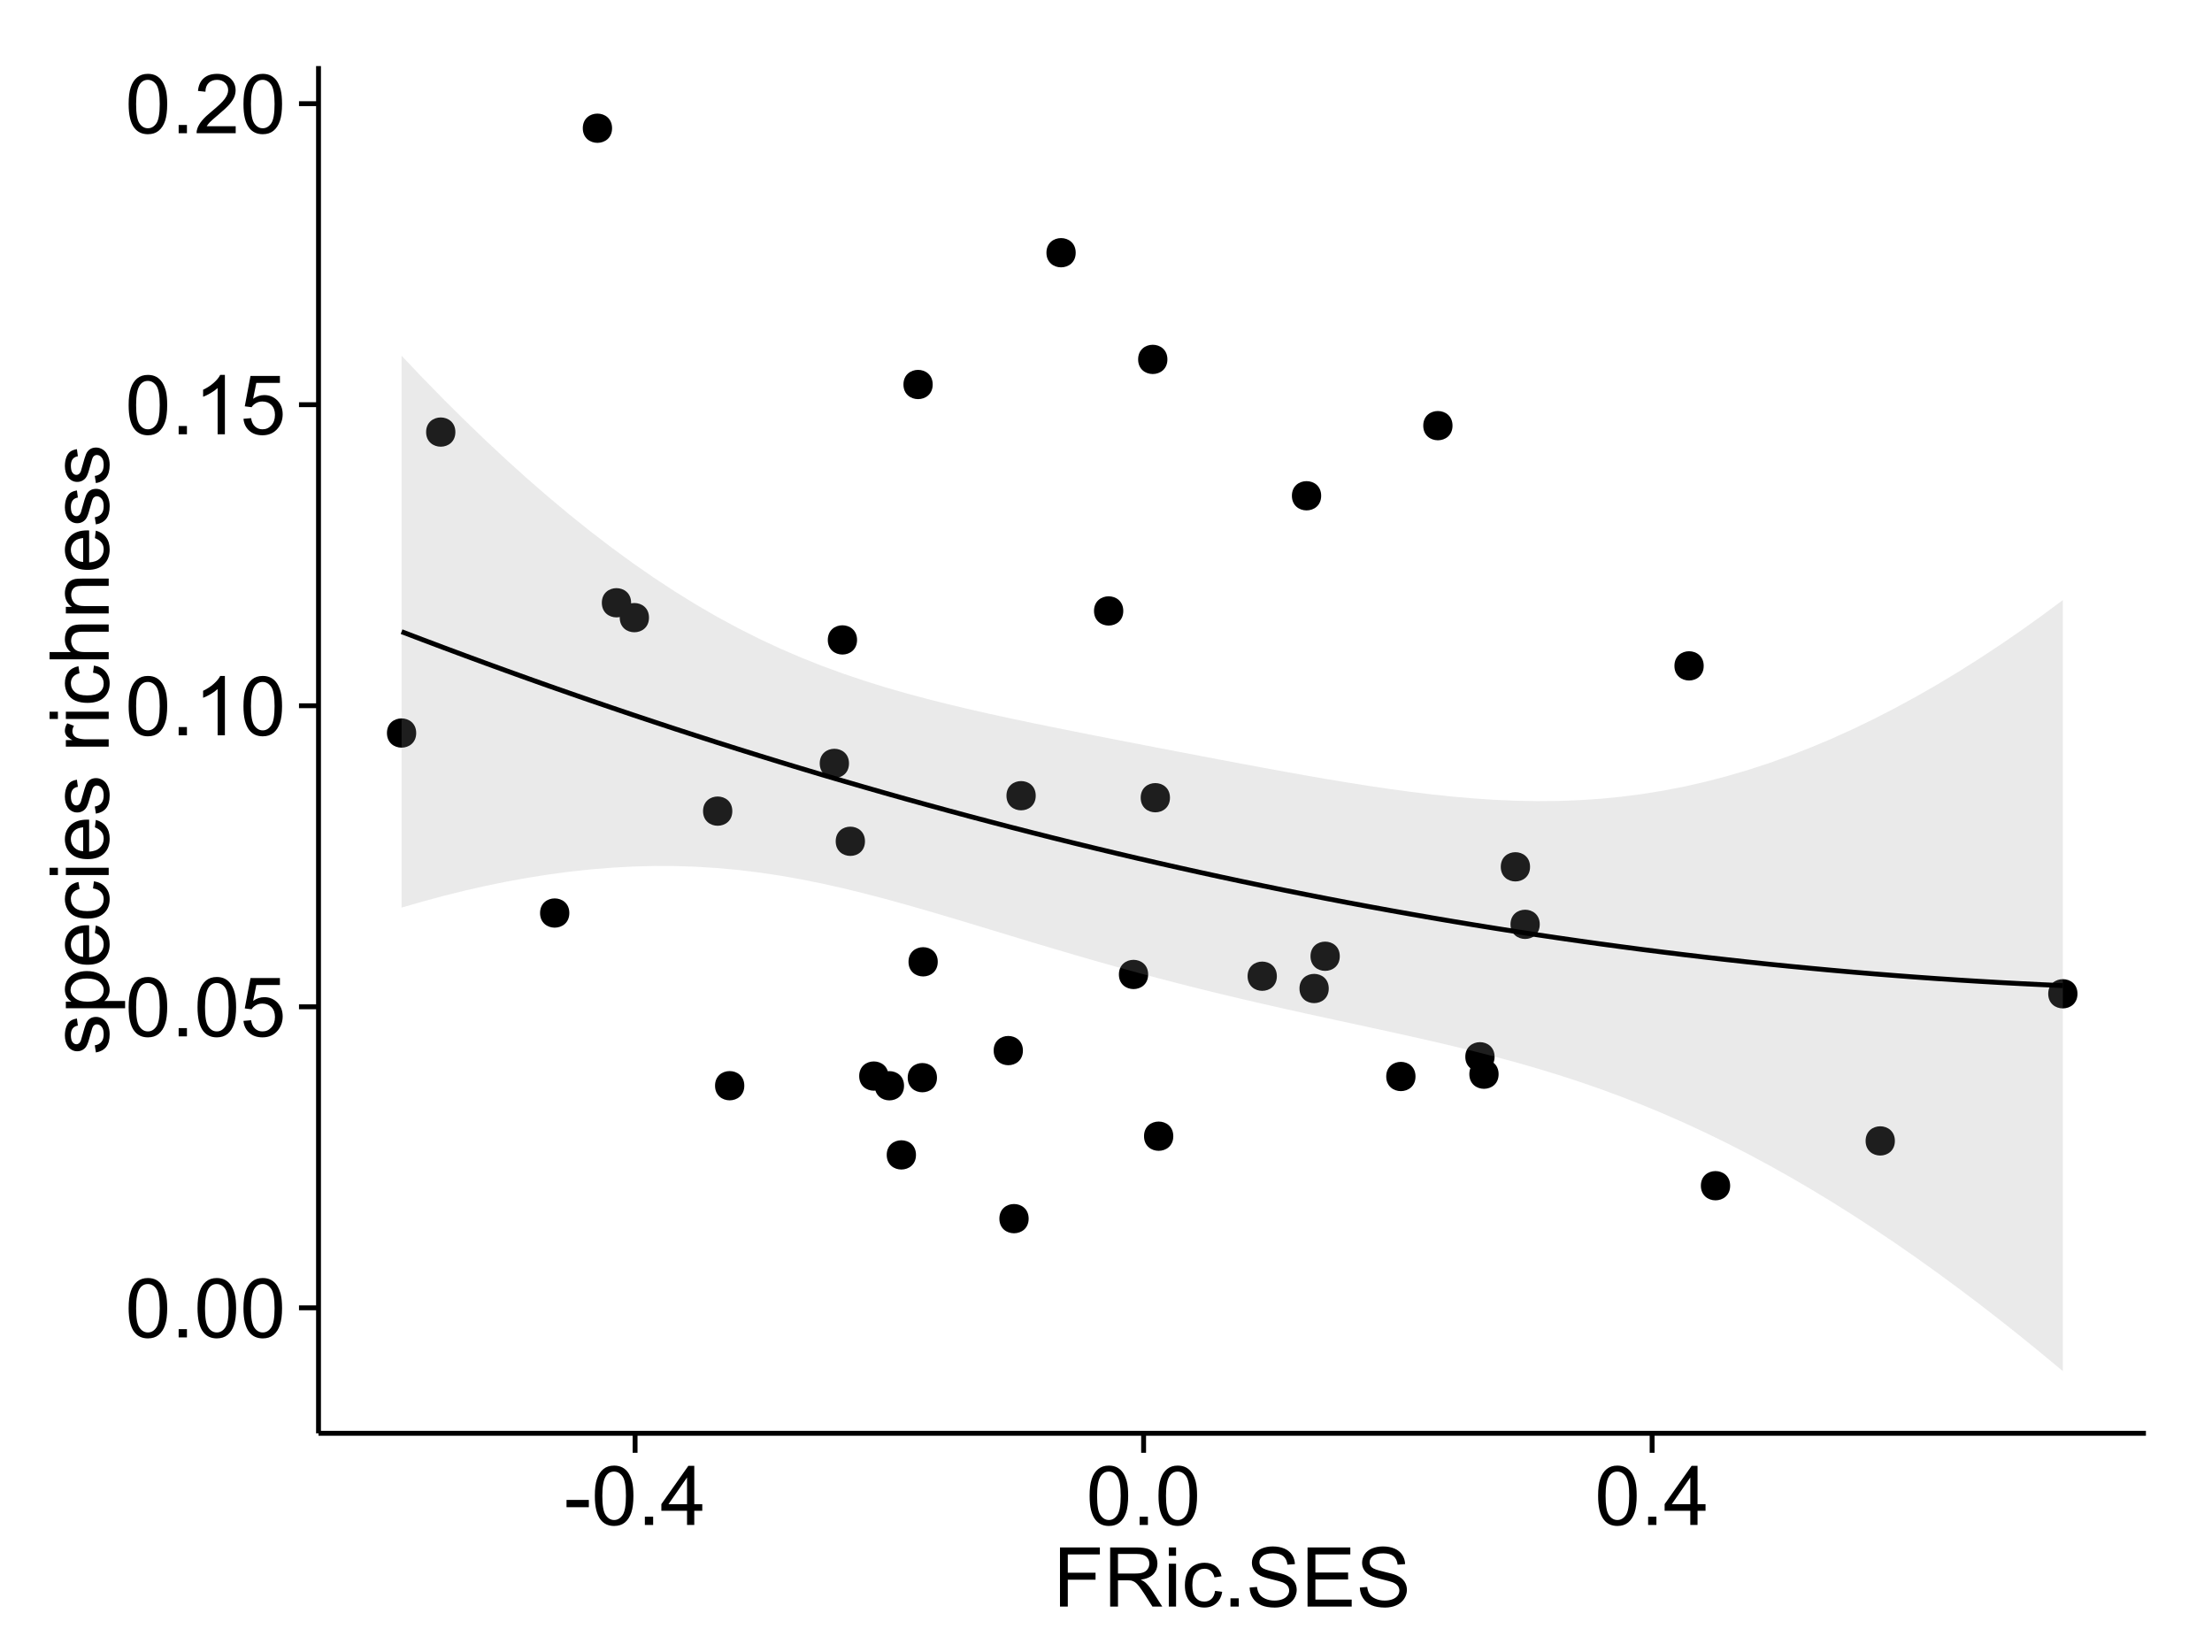 <?xml version="1.0" encoding="UTF-8"?>
<svg xmlns="http://www.w3.org/2000/svg" xmlns:xlink="http://www.w3.org/1999/xlink" width="482pt" height="360pt" viewBox="0 0 482 360" version="1.1">
<defs>
<g>
<symbol overflow="visible" id="glyph0-0">
<path style="stroke:none;" d="M 0.746 -6.355 C 0.742 -7.875 0.898 -9.102 1.215 -10.031 C 1.527 -10.961 1.996 -11.676 2.613 -12.18 C 3.23 -12.684 4.008 -12.938 4.949 -12.938 C 5.637 -12.938 6.242 -12.797 6.766 -12.52 C 7.285 -12.238 7.715 -11.836 8.059 -11.316 C 8.395 -10.789 8.664 -10.152 8.859 -9.398 C 9.051 -8.645 9.145 -7.629 9.148 -6.355 C 9.145 -4.84 8.992 -3.617 8.684 -2.691 C 8.371 -1.762 7.906 -1.047 7.289 -0.539 C 6.672 -0.035 5.891 0.215 4.949 0.219 C 3.703 0.215 2.727 -0.227 2.023 -1.117 C 1.168 -2.188 0.742 -3.934 0.746 -6.355 Z M 2.375 -6.355 C 2.371 -4.234 2.621 -2.824 3.117 -2.129 C 3.609 -1.426 4.219 -1.078 4.949 -1.082 C 5.672 -1.078 6.281 -1.43 6.781 -2.137 C 7.273 -2.836 7.523 -4.242 7.523 -6.355 C 7.523 -8.473 7.273 -9.883 6.781 -10.582 C 6.281 -11.277 5.664 -11.625 4.93 -11.629 C 4.199 -11.625 3.621 -11.316 3.191 -10.703 C 2.645 -9.918 2.371 -8.469 2.375 -6.355 Z M 2.375 -6.355 "/>
</symbol>
<symbol overflow="visible" id="glyph0-1">
<path style="stroke:none;" d="M 1.633 0 L 1.633 -1.801 L 3.438 -1.801 L 3.438 0 Z M 1.633 0 "/>
</symbol>
<symbol overflow="visible" id="glyph0-2">
<path style="stroke:none;" d="M 0.746 -3.375 L 2.406 -3.516 C 2.527 -2.707 2.812 -2.098 3.266 -1.691 C 3.711 -1.281 4.254 -1.078 4.887 -1.082 C 5.648 -1.078 6.293 -1.363 6.82 -1.941 C 7.344 -2.512 7.605 -3.273 7.609 -4.227 C 7.605 -5.125 7.352 -5.84 6.848 -6.363 C 6.34 -6.883 5.676 -7.141 4.859 -7.145 C 4.344 -7.141 3.887 -7.027 3.48 -6.797 C 3.07 -6.566 2.746 -6.266 2.516 -5.898 L 1.027 -6.09 L 2.277 -12.711 L 8.684 -12.711 L 8.684 -11.195 L 3.543 -11.195 L 2.848 -7.734 C 3.621 -8.273 4.43 -8.543 5.281 -8.543 C 6.402 -8.543 7.352 -8.152 8.129 -7.371 C 8.898 -6.59 9.285 -5.586 9.289 -4.367 C 9.285 -3.195 8.945 -2.188 8.27 -1.344 C 7.441 -0.301 6.316 0.215 4.887 0.219 C 3.715 0.215 2.758 -0.109 2.016 -0.766 C 1.273 -1.418 0.848 -2.289 0.746 -3.375 Z M 0.746 -3.375 "/>
</symbol>
<symbol overflow="visible" id="glyph0-3">
<path style="stroke:none;" d="M 6.707 0 L 5.125 0 L 5.125 -10.082 C 4.742 -9.715 4.242 -9.352 3.625 -8.988 C 3.004 -8.625 2.449 -8.352 1.961 -8.172 L 1.961 -9.703 C 2.844 -10.117 3.617 -10.621 4.281 -11.215 C 4.941 -11.805 5.41 -12.379 5.688 -12.938 L 6.707 -12.938 Z M 6.707 0 "/>
</symbol>
<symbol overflow="visible" id="glyph0-4">
<path style="stroke:none;" d="M 9.062 -1.52 L 9.062 0 L 0.547 0 C 0.531 -0.379 0.594 -0.742 0.73 -1.098 C 0.945 -1.676 1.293 -2.25 1.77 -2.812 C 2.246 -3.375 2.934 -4.023 3.84 -4.766 C 5.238 -5.906 6.188 -6.816 6.68 -7.492 C 7.172 -8.16 7.418 -8.793 7.418 -9.395 C 7.418 -10.02 7.191 -10.551 6.746 -10.98 C 6.293 -11.41 5.711 -11.625 4.992 -11.629 C 4.23 -11.625 3.621 -11.395 3.164 -10.941 C 2.703 -10.48 2.469 -9.848 2.469 -9.043 L 0.844 -9.211 C 0.953 -10.422 1.371 -11.344 2.102 -11.984 C 2.824 -12.617 3.801 -12.938 5.027 -12.938 C 6.262 -12.938 7.238 -12.594 7.961 -11.91 C 8.68 -11.223 9.039 -10.371 9.043 -9.359 C 9.039 -8.84 8.934 -8.336 8.727 -7.84 C 8.512 -7.34 8.164 -6.812 7.676 -6.266 C 7.188 -5.711 6.375 -4.957 5.238 -4 C 4.285 -3.199 3.676 -2.66 3.41 -2.379 C 3.141 -2.094 2.918 -1.805 2.742 -1.52 Z M 9.062 -1.52 "/>
</symbol>
<symbol overflow="visible" id="glyph0-5">
<path style="stroke:none;" d="M 0.57 -3.867 L 0.57 -5.457 L 5.43 -5.457 L 5.43 -3.867 Z M 0.57 -3.867 "/>
</symbol>
<symbol overflow="visible" id="glyph0-6">
<path style="stroke:none;" d="M 5.82 0 L 5.82 -3.086 L 0.227 -3.086 L 0.227 -4.535 L 6.109 -12.883 L 7.398 -12.883 L 7.398 -4.535 L 9.141 -4.535 L 9.141 -3.086 L 7.398 -3.086 L 7.398 0 Z M 5.82 -4.535 L 5.82 -10.344 L 1.785 -4.535 Z M 5.82 -4.535 "/>
</symbol>
<symbol overflow="visible" id="glyph0-7">
<path style="stroke:none;" d="M 1.477 0 L 1.477 -12.883 L 10.168 -12.883 L 10.168 -11.363 L 3.18 -11.363 L 3.18 -7.375 L 9.227 -7.375 L 9.227 -5.852 L 3.18 -5.852 L 3.18 0 Z M 1.477 0 "/>
</symbol>
<symbol overflow="visible" id="glyph0-8">
<path style="stroke:none;" d="M 1.414 0 L 1.414 -12.883 L 7.129 -12.883 C 8.273 -12.879 9.145 -12.762 9.746 -12.535 C 10.34 -12.301 10.82 -11.895 11.18 -11.312 C 11.535 -10.723 11.711 -10.074 11.715 -9.367 C 11.711 -8.453 11.418 -7.684 10.828 -7.059 C 10.234 -6.43 9.32 -6.031 8.086 -5.863 C 8.535 -5.645 8.875 -5.43 9.113 -5.219 C 9.605 -4.762 10.078 -4.191 10.531 -3.508 L 12.77 0 L 10.625 0 L 8.922 -2.68 C 8.418 -3.449 8.008 -4.043 7.688 -4.453 C 7.367 -4.863 7.078 -5.148 6.824 -5.316 C 6.566 -5.477 6.309 -5.594 6.047 -5.66 C 5.852 -5.699 5.535 -5.719 5.098 -5.723 L 3.121 -5.723 L 3.121 0 Z M 3.121 -7.199 L 6.785 -7.199 C 7.562 -7.195 8.172 -7.273 8.613 -7.438 C 9.051 -7.594 9.383 -7.852 9.613 -8.211 C 9.84 -8.562 9.953 -8.949 9.957 -9.367 C 9.953 -9.973 9.734 -10.473 9.293 -10.871 C 8.852 -11.262 8.152 -11.461 7.199 -11.461 L 3.121 -11.461 Z M 3.121 -7.199 "/>
</symbol>
<symbol overflow="visible" id="glyph0-9">
<path style="stroke:none;" d="M 1.195 -11.066 L 1.195 -12.883 L 2.777 -12.883 L 2.777 -11.066 Z M 1.195 0 L 1.195 -9.336 L 2.777 -9.336 L 2.777 0 Z M 1.195 0 "/>
</symbol>
<symbol overflow="visible" id="glyph0-10">
<path style="stroke:none;" d="M 7.277 -3.418 L 8.832 -3.219 C 8.66 -2.141 8.227 -1.301 7.527 -0.699 C 6.824 -0.09 5.965 0.211 4.949 0.211 C 3.668 0.211 2.641 -0.203 1.867 -1.039 C 1.09 -1.871 0.703 -3.07 0.703 -4.633 C 0.703 -5.637 0.867 -6.52 1.203 -7.277 C 1.531 -8.031 2.039 -8.598 2.727 -8.977 C 3.406 -9.355 4.152 -9.543 4.957 -9.547 C 5.969 -9.543 6.797 -9.289 7.441 -8.777 C 8.086 -8.262 8.5 -7.531 8.684 -6.594 L 7.145 -6.355 C 6.996 -6.98 6.738 -7.453 6.367 -7.77 C 5.992 -8.082 5.543 -8.238 5.02 -8.242 C 4.219 -8.238 3.57 -7.953 3.074 -7.387 C 2.574 -6.812 2.324 -5.91 2.328 -4.676 C 2.324 -3.422 2.566 -2.508 3.047 -1.941 C 3.527 -1.371 4.152 -1.09 4.93 -1.09 C 5.547 -1.09 6.066 -1.277 6.484 -1.66 C 6.898 -2.039 7.164 -2.625 7.277 -3.418 Z M 7.277 -3.418 "/>
</symbol>
<symbol overflow="visible" id="glyph0-11">
<path style="stroke:none;" d="M 0.809 -4.141 L 2.418 -4.281 C 2.492 -3.633 2.668 -3.102 2.949 -2.691 C 3.223 -2.277 3.656 -1.945 4.246 -1.691 C 4.828 -1.434 5.488 -1.305 6.223 -1.309 C 6.871 -1.305 7.445 -1.402 7.945 -1.598 C 8.441 -1.789 8.809 -2.055 9.055 -2.395 C 9.297 -2.727 9.422 -3.094 9.422 -3.5 C 9.422 -3.898 9.305 -4.25 9.07 -4.555 C 8.836 -4.852 8.449 -5.105 7.91 -5.316 C 7.562 -5.449 6.797 -5.66 5.613 -5.945 C 4.43 -6.227 3.602 -6.496 3.129 -6.75 C 2.512 -7.07 2.051 -7.469 1.754 -7.949 C 1.449 -8.422 1.301 -8.957 1.301 -9.555 C 1.301 -10.203 1.484 -10.812 1.852 -11.379 C 2.219 -11.941 2.758 -12.367 3.469 -12.664 C 4.18 -12.953 4.969 -13.102 5.836 -13.105 C 6.789 -13.102 7.629 -12.945 8.363 -12.641 C 9.09 -12.328 9.652 -11.879 10.043 -11.285 C 10.434 -10.688 10.645 -10.008 10.68 -9.254 L 9.043 -9.133 C 8.953 -9.941 8.656 -10.555 8.152 -10.977 C 7.641 -11.391 6.895 -11.602 5.906 -11.602 C 4.875 -11.602 4.121 -11.41 3.652 -11.035 C 3.176 -10.652 2.941 -10.199 2.945 -9.668 C 2.941 -9.203 3.109 -8.82 3.445 -8.523 C 3.773 -8.223 4.629 -7.918 6.016 -7.605 C 7.398 -7.293 8.348 -7.02 8.867 -6.785 C 9.613 -6.438 10.168 -5.996 10.527 -5.469 C 10.883 -4.938 11.062 -4.328 11.066 -3.641 C 11.062 -2.949 10.867 -2.305 10.477 -1.699 C 10.082 -1.09 9.516 -0.617 8.781 -0.285 C 8.043 0.051 7.215 0.215 6.301 0.219 C 5.133 0.215 4.156 0.051 3.371 -0.289 C 2.578 -0.625 1.961 -1.137 1.516 -1.824 C 1.066 -2.504 0.832 -3.277 0.809 -4.141 Z M 0.809 -4.141 "/>
</symbol>
<symbol overflow="visible" id="glyph0-12">
<path style="stroke:none;" d="M 1.422 0 L 1.422 -12.883 L 10.742 -12.883 L 10.742 -11.363 L 3.129 -11.363 L 3.129 -7.418 L 10.258 -7.418 L 10.258 -5.906 L 3.129 -5.906 L 3.129 -1.52 L 11.039 -1.52 L 11.039 0 Z M 1.422 0 "/>
</symbol>
<symbol overflow="visible" id="glyph1-0">
<path style="stroke:none;" d="M -2.785 -0.555 L -3.031 -2.117 C -2.402 -2.203 -1.922 -2.449 -1.59 -2.852 C -1.254 -3.25 -1.09 -3.812 -1.09 -4.535 C -1.09 -5.262 -1.234 -5.801 -1.531 -6.152 C -1.824 -6.504 -2.172 -6.68 -2.574 -6.68 C -2.926 -6.68 -3.207 -6.523 -3.418 -6.215 C -3.555 -5.996 -3.734 -5.457 -3.953 -4.598 C -4.246 -3.434 -4.5 -2.629 -4.715 -2.184 C -4.926 -1.734 -5.223 -1.395 -5.602 -1.164 C -5.98 -0.93 -6.398 -0.812 -6.855 -0.816 C -7.27 -0.812 -7.652 -0.91 -8.012 -1.102 C -8.363 -1.293 -8.66 -1.551 -8.895 -1.883 C -9.074 -2.125 -9.227 -2.461 -9.355 -2.887 C -9.48 -3.309 -9.543 -3.766 -9.547 -4.254 C -9.543 -4.984 -9.438 -5.625 -9.23 -6.184 C -9.016 -6.734 -8.73 -7.145 -8.371 -7.41 C -8.008 -7.672 -7.527 -7.852 -6.926 -7.953 L -6.715 -6.406 C -7.195 -6.332 -7.57 -6.129 -7.84 -5.797 C -8.105 -5.457 -8.238 -4.98 -8.242 -4.367 C -8.238 -3.637 -8.117 -3.121 -7.883 -2.812 C -7.641 -2.5 -7.359 -2.344 -7.039 -2.348 C -6.832 -2.344 -6.648 -2.406 -6.484 -2.539 C -6.312 -2.664 -6.172 -2.867 -6.062 -3.148 C -6.004 -3.301 -5.871 -3.766 -5.66 -4.543 C -5.359 -5.66 -5.113 -6.441 -4.926 -6.887 C -4.734 -7.324 -4.457 -7.672 -4.094 -7.926 C -3.73 -8.176 -3.281 -8.301 -2.742 -8.305 C -2.211 -8.301 -1.711 -8.148 -1.25 -7.844 C -0.781 -7.535 -0.422 -7.09 -0.172 -6.512 C 0.086 -5.926 0.211 -5.27 0.211 -4.543 C 0.211 -3.328 -0.039 -2.406 -0.543 -1.77 C -1.047 -1.133 -1.793 -0.727 -2.785 -0.555 Z M -2.785 -0.555 "/>
</symbol>
<symbol overflow="visible" id="glyph1-1">
<path style="stroke:none;" d="M 3.578 -1.188 L -9.336 -1.188 L -9.336 -2.629 L -8.121 -2.629 C -8.594 -2.965 -8.949 -3.348 -9.188 -3.777 C -9.426 -4.203 -9.543 -4.723 -9.547 -5.336 C -9.543 -6.129 -9.34 -6.832 -8.93 -7.445 C -8.516 -8.051 -7.934 -8.512 -7.191 -8.824 C -6.441 -9.133 -5.625 -9.285 -4.738 -9.289 C -3.781 -9.285 -2.922 -9.113 -2.156 -8.773 C -1.391 -8.43 -0.805 -7.934 -0.398 -7.281 C 0.008 -6.625 0.211 -5.938 0.211 -5.219 C 0.211 -4.691 0.102 -4.219 -0.121 -3.801 C -0.344 -3.379 -0.625 -3.035 -0.965 -2.77 L 3.578 -2.77 Z M -4.613 -2.621 C -3.41 -2.613 -2.523 -2.855 -1.949 -3.348 C -1.375 -3.832 -1.09 -4.422 -1.09 -5.117 C -1.09 -5.816 -1.387 -6.418 -1.98 -6.922 C -2.574 -7.418 -3.496 -7.668 -4.746 -7.672 C -5.934 -7.668 -6.824 -7.426 -7.418 -6.938 C -8.008 -6.449 -8.301 -5.863 -8.305 -5.188 C -8.301 -4.508 -7.988 -3.914 -7.359 -3.398 C -6.727 -2.879 -5.809 -2.617 -4.613 -2.621 Z M -4.613 -2.621 "/>
</symbol>
<symbol overflow="visible" id="glyph1-2">
<path style="stroke:none;" d="M -3.004 -7.578 L -2.805 -9.211 C -1.848 -8.953 -1.105 -8.473 -0.578 -7.777 C -0.051 -7.078 0.211 -6.188 0.211 -5.105 C 0.211 -3.738 -0.207 -2.656 -1.051 -1.859 C -1.887 -1.055 -3.066 -0.656 -4.586 -0.66 C -6.156 -0.656 -7.375 -1.059 -8.246 -1.871 C -9.109 -2.676 -9.543 -3.727 -9.547 -5.02 C -9.543 -6.266 -9.117 -7.285 -8.27 -8.078 C -7.418 -8.867 -6.223 -9.262 -4.684 -9.266 C -4.586 -9.262 -4.445 -9.258 -4.262 -9.254 L -4.262 -2.293 C -3.234 -2.348 -2.449 -2.641 -1.906 -3.164 C -1.359 -3.684 -1.09 -4.332 -1.09 -5.117 C -1.09 -5.691 -1.242 -6.188 -1.547 -6.598 C -1.852 -7.008 -2.336 -7.332 -3.004 -7.578 Z M -5.562 -2.383 L -5.562 -7.594 C -6.344 -7.523 -6.934 -7.324 -7.328 -6.996 C -7.934 -6.492 -8.238 -5.836 -8.242 -5.035 C -8.238 -4.305 -7.996 -3.695 -7.512 -3.203 C -7.027 -2.707 -6.375 -2.434 -5.562 -2.383 Z M -5.562 -2.383 "/>
</symbol>
<symbol overflow="visible" id="glyph1-3">
<path style="stroke:none;" d="M -3.418 -7.277 L -3.215 -8.832 C -2.141 -8.66 -1.301 -8.227 -0.699 -7.527 C -0.09 -6.824 0.211 -5.965 0.211 -4.949 C 0.211 -3.668 -0.203 -2.641 -1.039 -1.867 C -1.871 -1.09 -3.07 -0.703 -4.633 -0.703 C -5.637 -0.703 -6.52 -0.867 -7.277 -1.203 C -8.031 -1.535 -8.598 -2.047 -8.977 -2.73 C -9.355 -3.41 -9.543 -4.152 -9.547 -4.957 C -9.543 -5.969 -9.289 -6.797 -8.777 -7.441 C -8.262 -8.086 -7.531 -8.5 -6.59 -8.684 L -6.355 -7.145 C -6.98 -6.996 -7.453 -6.738 -7.77 -6.367 C -8.082 -5.992 -8.238 -5.543 -8.242 -5.02 C -8.238 -4.219 -7.953 -3.57 -7.387 -3.074 C -6.812 -2.574 -5.91 -2.324 -4.676 -2.328 C -3.422 -2.324 -2.508 -2.566 -1.941 -3.047 C -1.371 -3.527 -1.09 -4.152 -1.09 -4.93 C -1.09 -5.547 -1.277 -6.066 -1.66 -6.484 C -2.035 -6.898 -2.621 -7.164 -3.418 -7.277 Z M -3.418 -7.277 "/>
</symbol>
<symbol overflow="visible" id="glyph1-4">
<path style="stroke:none;" d="M -11.066 -1.195 L -12.883 -1.195 L -12.883 -2.777 L -11.066 -2.777 Z M 0 -1.195 L -9.336 -1.195 L -9.336 -2.777 L 0 -2.777 Z M 0 -1.195 "/>
</symbol>
<symbol overflow="visible" id="glyph1-5">
<path style="stroke:none;" d=""/>
</symbol>
<symbol overflow="visible" id="glyph1-6">
<path style="stroke:none;" d="M 0 -1.168 L -9.336 -1.168 L -9.336 -2.594 L -7.918 -2.594 C -8.578 -2.953 -9.016 -3.289 -9.23 -3.598 C -9.438 -3.906 -9.543 -4.242 -9.547 -4.613 C -9.543 -5.145 -9.375 -5.688 -9.035 -6.242 L -7.566 -5.695 C -7.793 -5.309 -7.91 -4.922 -7.91 -4.535 C -7.91 -4.188 -7.805 -3.875 -7.598 -3.602 C -7.387 -3.324 -7.098 -3.129 -6.734 -3.016 C -6.168 -2.836 -5.555 -2.746 -4.887 -2.75 L 0 -2.75 Z M 0 -1.168 "/>
</symbol>
<symbol overflow="visible" id="glyph1-7">
<path style="stroke:none;" d="M 0 -1.188 L -12.883 -1.188 L -12.883 -2.77 L -8.262 -2.77 C -9.117 -3.504 -9.543 -4.434 -9.547 -5.562 C -9.543 -6.25 -9.406 -6.852 -9.137 -7.363 C -8.859 -7.871 -8.484 -8.234 -8.004 -8.457 C -7.523 -8.676 -6.824 -8.789 -5.914 -8.789 L 0 -8.789 L 0 -7.207 L -5.914 -7.207 C -6.703 -7.207 -7.281 -7.035 -7.641 -6.691 C -8 -6.348 -8.18 -5.863 -8.184 -5.238 C -8.18 -4.77 -8.059 -4.328 -7.816 -3.914 C -7.574 -3.5 -7.242 -3.203 -6.828 -3.031 C -6.406 -2.852 -5.832 -2.766 -5.105 -2.77 L 0 -2.77 Z M 0 -1.188 "/>
</symbol>
<symbol overflow="visible" id="glyph1-8">
<path style="stroke:none;" d="M 0 -1.188 L -9.336 -1.188 L -9.336 -2.609 L -8.008 -2.609 C -9.031 -3.293 -9.543 -4.285 -9.547 -5.582 C -9.543 -6.141 -9.441 -6.656 -9.242 -7.133 C -9.035 -7.602 -8.77 -7.957 -8.445 -8.191 C -8.113 -8.426 -7.727 -8.59 -7.277 -8.684 C -6.98 -8.742 -6.465 -8.77 -5.738 -8.773 L 0 -8.773 L 0 -7.188 L -5.68 -7.188 C -6.32 -7.184 -6.801 -7.121 -7.121 -7.004 C -7.438 -6.879 -7.695 -6.66 -7.887 -6.348 C -8.074 -6.031 -8.168 -5.664 -8.172 -5.246 C -8.168 -4.57 -7.953 -3.992 -7.531 -3.504 C -7.102 -3.012 -6.293 -2.766 -5.098 -2.77 L 0 -2.77 Z M 0 -1.188 "/>
</symbol>
</g>
<clipPath id="clip1">
  <path d="M 69.406 14.398 L 468.602 14.398 L 468.602 313.305 L 69.406 313.305 Z M 69.406 14.398 "/>
</clipPath>
</defs>
<g id="surface3431">
<rect x="0" y="0" width="482" height="360" style="fill:rgb(100%,100%,100%);fill-opacity:1;stroke:none;"/>
<rect x="0" y="0" width="482" height="360" style="fill:rgb(100%,100%,100%);fill-opacity:1;stroke:none;"/>
<path style="fill:none;stroke-width:1.063;stroke-linecap:round;stroke-linejoin:round;stroke:rgb(100%,100%,100%);stroke-opacity:1;stroke-miterlimit:10;" d="M 0 360 L 482 360 L 482 0 L 0 0 Z M 0 360 "/>
<g clip-path="url(#clip1)" clip-rule="nonzero">
<path style=" stroke:none;fill-rule:nonzero;fill:rgb(100%,100%,100%);fill-opacity:1;" d="M 69.406 312.305 L 467.602 312.305 L 467.602 14.398 L 69.406 14.398 Z M 69.406 312.305 "/>
<path style=" stroke:none;fill-rule:nonzero;fill:rgb(0%,0%,0%);fill-opacity:1;" d="M 158.512 176.738 C 158.512 179.574 154.262 179.574 154.262 176.738 C 154.262 173.906 158.512 173.906 158.512 176.738 "/>
<path style=" stroke:none;fill-rule:nonzero;fill:rgb(0%,0%,0%);fill-opacity:1;" d="M 277.168 212.707 C 277.168 215.543 272.914 215.543 272.914 212.707 C 272.914 209.875 277.168 209.875 277.168 212.707 "/>
<path style=" stroke:none;fill-rule:nonzero;fill:rgb(0%,0%,0%);fill-opacity:1;" d="M 203.105 234.816 C 203.105 237.648 198.855 237.648 198.855 234.816 C 198.855 231.98 203.105 231.98 203.105 234.816 "/>
<path style=" stroke:none;fill-rule:nonzero;fill:rgb(0%,0%,0%);fill-opacity:1;" d="M 253.871 173.816 C 253.871 176.648 249.621 176.648 249.621 173.816 C 249.621 170.98 253.871 170.98 253.871 173.816 "/>
<path style=" stroke:none;fill-rule:nonzero;fill:rgb(0%,0%,0%);fill-opacity:1;" d="M 202.176 83.781 C 202.176 86.617 197.926 86.617 197.926 83.781 C 197.926 80.945 202.176 80.945 202.176 83.781 "/>
<path style=" stroke:none;fill-rule:nonzero;fill:rgb(0%,0%,0%);fill-opacity:1;" d="M 451.625 216.539 C 451.625 219.371 447.375 219.371 447.375 216.539 C 447.375 213.703 451.625 213.703 451.625 216.539 "/>
<path style=" stroke:none;fill-rule:nonzero;fill:rgb(0%,0%,0%);fill-opacity:1;" d="M 187.418 183.312 C 187.418 186.145 183.164 186.145 183.164 183.312 C 183.164 180.477 187.418 180.477 187.418 183.312 "/>
<path style=" stroke:none;fill-rule:nonzero;fill:rgb(0%,0%,0%);fill-opacity:1;" d="M 183.938 166.34 C 183.938 169.172 179.684 169.172 179.684 166.34 C 179.684 163.504 183.938 163.504 183.938 166.34 "/>
<path style=" stroke:none;fill-rule:nonzero;fill:rgb(0%,0%,0%);fill-opacity:1;" d="M 195.93 236.578 C 195.93 239.414 191.676 239.414 191.676 236.578 C 191.676 233.742 195.93 233.742 195.93 236.578 "/>
<path style=" stroke:none;fill-rule:nonzero;fill:rgb(0%,0%,0%);fill-opacity:1;" d="M 203.277 209.57 C 203.277 212.406 199.027 212.406 199.027 209.57 C 199.027 206.738 203.277 206.738 203.277 209.57 "/>
<path style=" stroke:none;fill-rule:nonzero;fill:rgb(0%,0%,0%);fill-opacity:1;" d="M 140.355 134.578 C 140.355 137.414 136.105 137.414 136.105 134.578 C 136.105 131.746 140.355 131.746 140.355 134.578 "/>
<path style=" stroke:none;fill-rule:nonzero;fill:rgb(0%,0%,0%);fill-opacity:1;" d="M 224.625 173.379 C 224.625 176.211 220.371 176.211 220.371 173.379 C 220.371 170.543 224.625 170.543 224.625 173.379 "/>
<path style=" stroke:none;fill-rule:nonzero;fill:rgb(0%,0%,0%);fill-opacity:1;" d="M 286.82 108.023 C 286.82 110.859 282.57 110.859 282.57 108.023 C 282.57 105.191 286.82 105.191 286.82 108.023 "/>
<path style=" stroke:none;fill-rule:nonzero;fill:rgb(0%,0%,0%);fill-opacity:1;" d="M 253.316 78.309 C 253.316 81.145 249.062 81.145 249.062 78.309 C 249.062 75.477 253.316 75.477 253.316 78.309 "/>
<path style=" stroke:none;fill-rule:nonzero;fill:rgb(0%,0%,0%);fill-opacity:1;" d="M 315.445 92.746 C 315.445 95.582 311.195 95.582 311.195 92.746 C 311.195 89.914 315.445 89.914 315.445 92.746 "/>
<path style=" stroke:none;fill-rule:nonzero;fill:rgb(0%,0%,0%);fill-opacity:1;" d="M 325.488 234.055 C 325.488 236.891 321.234 236.891 321.234 234.055 C 321.234 231.223 325.488 231.223 325.488 234.055 "/>
<path style=" stroke:none;fill-rule:nonzero;fill:rgb(0%,0%,0%);fill-opacity:1;" d="M 221.832 228.914 C 221.832 231.75 217.582 231.75 217.582 228.914 C 217.582 226.082 221.832 226.082 221.832 228.914 "/>
<path style=" stroke:none;fill-rule:nonzero;fill:rgb(0%,0%,0%);fill-opacity:1;" d="M 233.336 55.066 C 233.336 57.898 229.082 57.898 229.082 55.066 C 229.082 52.23 233.336 52.23 233.336 55.066 "/>
<path style=" stroke:none;fill-rule:nonzero;fill:rgb(0%,0%,0%);fill-opacity:1;" d="M 243.703 133.117 C 243.703 135.953 239.449 135.953 239.449 133.117 C 239.449 130.285 243.703 130.285 243.703 133.117 "/>
<path style=" stroke:none;fill-rule:nonzero;fill:rgb(0%,0%,0%);fill-opacity:1;" d="M 249.121 212.328 C 249.121 215.16 244.871 215.16 244.871 212.328 C 244.871 209.492 249.121 209.492 249.121 212.328 "/>
<path style=" stroke:none;fill-rule:nonzero;fill:rgb(0%,0%,0%);fill-opacity:1;" d="M 332.34 188.875 C 332.34 191.707 328.086 191.707 328.086 188.875 C 328.086 186.039 332.34 186.039 332.34 188.875 "/>
<path style=" stroke:none;fill-rule:nonzero;fill:rgb(0%,0%,0%);fill-opacity:1;" d="M 89.629 159.723 C 89.629 162.555 85.379 162.555 85.379 159.723 C 85.379 156.887 89.629 156.887 89.629 159.723 "/>
<path style=" stroke:none;fill-rule:nonzero;fill:rgb(0%,0%,0%);fill-opacity:1;" d="M 375.941 258.359 C 375.941 261.191 371.691 261.191 371.691 258.359 C 371.691 255.523 375.941 255.523 375.941 258.359 "/>
<path style=" stroke:none;fill-rule:nonzero;fill:rgb(0%,0%,0%);fill-opacity:1;" d="M 254.602 247.566 C 254.602 250.402 250.352 250.402 250.352 247.566 C 250.352 244.734 254.602 244.734 254.602 247.566 "/>
<path style=" stroke:none;fill-rule:nonzero;fill:rgb(0%,0%,0%);fill-opacity:1;" d="M 98.164 94.145 C 98.164 96.98 93.914 96.98 93.914 94.145 C 93.914 91.312 98.164 91.312 98.164 94.145 "/>
<path style=" stroke:none;fill-rule:nonzero;fill:rgb(0%,0%,0%);fill-opacity:1;" d="M 132.309 27.941 C 132.309 30.777 128.055 30.777 128.055 27.941 C 128.055 25.105 132.309 25.105 132.309 27.941 "/>
<path style=" stroke:none;fill-rule:nonzero;fill:rgb(0%,0%,0%);fill-opacity:1;" d="M 288.477 215.387 C 288.477 218.223 284.223 218.223 284.223 215.387 C 284.223 212.551 288.477 212.551 288.477 215.387 "/>
<path style=" stroke:none;fill-rule:nonzero;fill:rgb(0%,0%,0%);fill-opacity:1;" d="M 161.125 236.566 C 161.125 239.402 156.871 239.402 156.871 236.566 C 156.871 233.734 161.125 233.734 161.125 236.566 "/>
<path style=" stroke:none;fill-rule:nonzero;fill:rgb(0%,0%,0%);fill-opacity:1;" d="M 324.609 230.266 C 324.609 233.102 320.355 233.102 320.355 230.266 C 320.355 227.43 324.609 227.43 324.609 230.266 "/>
<path style=" stroke:none;fill-rule:nonzero;fill:rgb(0%,0%,0%);fill-opacity:1;" d="M 411.836 248.598 C 411.836 251.43 407.582 251.43 407.582 248.598 C 407.582 245.762 411.836 245.762 411.836 248.598 "/>
<path style=" stroke:none;fill-rule:nonzero;fill:rgb(0%,0%,0%);fill-opacity:1;" d="M 136.457 131.34 C 136.457 134.176 132.203 134.176 132.203 131.34 C 132.203 128.504 136.457 128.504 136.457 131.34 "/>
<path style=" stroke:none;fill-rule:nonzero;fill:rgb(0%,0%,0%);fill-opacity:1;" d="M 122.996 198.941 C 122.996 201.777 118.742 201.777 118.742 198.941 C 118.742 196.105 122.996 196.105 122.996 198.941 "/>
<path style=" stroke:none;fill-rule:nonzero;fill:rgb(0%,0%,0%);fill-opacity:1;" d="M 192.535 234.465 C 192.535 237.301 188.281 237.301 188.281 234.465 C 188.281 231.633 192.535 231.633 192.535 234.465 "/>
<path style=" stroke:none;fill-rule:nonzero;fill:rgb(0%,0%,0%);fill-opacity:1;" d="M 223.082 265.535 C 223.082 268.367 218.828 268.367 218.828 265.535 C 218.828 262.699 223.082 262.699 223.082 265.535 "/>
<path style=" stroke:none;fill-rule:nonzero;fill:rgb(0%,0%,0%);fill-opacity:1;" d="M 185.691 139.434 C 185.691 142.266 181.441 142.266 181.441 139.434 C 181.441 136.598 185.691 136.598 185.691 139.434 "/>
<path style=" stroke:none;fill-rule:nonzero;fill:rgb(0%,0%,0%);fill-opacity:1;" d="M 370.18 145.09 C 370.18 147.922 365.926 147.922 365.926 145.09 C 365.926 142.254 370.18 142.254 370.18 145.09 "/>
<path style=" stroke:none;fill-rule:nonzero;fill:rgb(0%,0%,0%);fill-opacity:1;" d="M 334.453 201.406 C 334.453 204.242 330.203 204.242 330.203 201.406 C 330.203 198.574 334.453 198.574 334.453 201.406 "/>
<path style=" stroke:none;fill-rule:nonzero;fill:rgb(0%,0%,0%);fill-opacity:1;" d="M 290.879 208.359 C 290.879 211.195 286.625 211.195 286.625 208.359 C 286.625 205.527 290.879 205.527 290.879 208.359 "/>
<path style=" stroke:none;fill-rule:nonzero;fill:rgb(0%,0%,0%);fill-opacity:1;" d="M 307.379 234.559 C 307.379 237.395 303.125 237.395 303.125 234.559 C 303.125 231.723 307.379 231.723 307.379 234.559 "/>
<path style=" stroke:none;fill-rule:nonzero;fill:rgb(0%,0%,0%);fill-opacity:1;" d="M 198.531 251.645 C 198.531 254.477 194.281 254.477 194.281 251.645 C 194.281 248.809 198.531 248.809 198.531 251.645 "/>
<path style=" stroke:none;fill-rule:nonzero;fill:rgb(0%,0%,0%);fill-opacity:1;" d="M 159.574 176.738 C 159.574 180.992 153.195 180.992 153.195 176.738 C 153.195 172.488 159.574 172.488 159.574 176.738 "/>
<path style=" stroke:none;fill-rule:nonzero;fill:rgb(0%,0%,0%);fill-opacity:1;" d="M 278.23 212.707 C 278.23 216.961 271.852 216.961 271.852 212.707 C 271.852 208.457 278.23 208.457 278.23 212.707 "/>
<path style=" stroke:none;fill-rule:nonzero;fill:rgb(0%,0%,0%);fill-opacity:1;" d="M 204.168 234.816 C 204.168 239.066 197.793 239.066 197.793 234.816 C 197.793 230.562 204.168 230.562 204.168 234.816 "/>
<path style=" stroke:none;fill-rule:nonzero;fill:rgb(0%,0%,0%);fill-opacity:1;" d="M 254.938 173.816 C 254.938 178.066 248.559 178.066 248.559 173.816 C 248.559 169.562 254.938 169.562 254.938 173.816 "/>
<path style=" stroke:none;fill-rule:nonzero;fill:rgb(0%,0%,0%);fill-opacity:1;" d="M 203.238 83.781 C 203.238 88.031 196.863 88.031 196.863 83.781 C 196.863 79.527 203.238 79.527 203.238 83.781 "/>
<path style=" stroke:none;fill-rule:nonzero;fill:rgb(0%,0%,0%);fill-opacity:1;" d="M 452.688 216.539 C 452.688 220.789 446.312 220.789 446.312 216.539 C 446.312 212.285 452.688 212.285 452.688 216.539 "/>
<path style=" stroke:none;fill-rule:nonzero;fill:rgb(0%,0%,0%);fill-opacity:1;" d="M 188.48 183.312 C 188.48 187.562 182.102 187.562 182.102 183.312 C 182.102 179.059 188.48 179.059 188.48 183.312 "/>
<path style=" stroke:none;fill-rule:nonzero;fill:rgb(0%,0%,0%);fill-opacity:1;" d="M 185 166.34 C 185 170.59 178.621 170.59 178.621 166.34 C 178.621 162.086 185 162.086 185 166.34 "/>
<path style=" stroke:none;fill-rule:nonzero;fill:rgb(0%,0%,0%);fill-opacity:1;" d="M 196.992 236.578 C 196.992 240.832 190.613 240.832 190.613 236.578 C 190.613 232.328 196.992 232.328 196.992 236.578 "/>
<path style=" stroke:none;fill-rule:nonzero;fill:rgb(0%,0%,0%);fill-opacity:1;" d="M 204.34 209.57 C 204.34 213.824 197.965 213.824 197.965 209.57 C 197.965 205.32 204.34 205.32 204.34 209.57 "/>
<path style=" stroke:none;fill-rule:nonzero;fill:rgb(0%,0%,0%);fill-opacity:1;" d="M 141.418 134.578 C 141.418 138.832 135.039 138.832 135.039 134.578 C 135.039 130.328 141.418 130.328 141.418 134.578 "/>
<path style=" stroke:none;fill-rule:nonzero;fill:rgb(0%,0%,0%);fill-opacity:1;" d="M 225.688 173.379 C 225.688 177.629 219.309 177.629 219.309 173.379 C 219.309 169.125 225.688 169.125 225.688 173.379 "/>
<path style=" stroke:none;fill-rule:nonzero;fill:rgb(0%,0%,0%);fill-opacity:1;" d="M 287.887 108.023 C 287.887 112.277 281.508 112.277 281.508 108.023 C 281.508 103.773 287.887 103.773 287.887 108.023 "/>
<path style=" stroke:none;fill-rule:nonzero;fill:rgb(0%,0%,0%);fill-opacity:1;" d="M 254.379 78.309 C 254.379 82.562 248 82.562 248 78.309 C 248 74.059 254.379 74.059 254.379 78.309 "/>
<path style=" stroke:none;fill-rule:nonzero;fill:rgb(0%,0%,0%);fill-opacity:1;" d="M 316.508 92.746 C 316.508 97 310.129 97 310.129 92.746 C 310.129 88.496 316.508 88.496 316.508 92.746 "/>
<path style=" stroke:none;fill-rule:nonzero;fill:rgb(0%,0%,0%);fill-opacity:1;" d="M 326.551 234.055 C 326.551 238.309 320.172 238.309 320.172 234.055 C 320.172 229.805 326.551 229.805 326.551 234.055 "/>
<path style=" stroke:none;fill-rule:nonzero;fill:rgb(0%,0%,0%);fill-opacity:1;" d="M 222.895 228.914 C 222.895 233.168 216.52 233.168 216.52 228.914 C 216.52 224.664 222.895 224.664 222.895 228.914 "/>
<path style=" stroke:none;fill-rule:nonzero;fill:rgb(0%,0%,0%);fill-opacity:1;" d="M 234.398 55.066 C 234.398 59.316 228.02 59.316 228.02 55.066 C 228.02 50.812 234.398 50.812 234.398 55.066 "/>
<path style=" stroke:none;fill-rule:nonzero;fill:rgb(0%,0%,0%);fill-opacity:1;" d="M 244.766 133.117 C 244.766 137.371 238.387 137.371 238.387 133.117 C 238.387 128.867 244.766 128.867 244.766 133.117 "/>
<path style=" stroke:none;fill-rule:nonzero;fill:rgb(0%,0%,0%);fill-opacity:1;" d="M 250.184 212.328 C 250.184 216.578 243.809 216.578 243.809 212.328 C 243.809 208.074 250.184 208.074 250.184 212.328 "/>
<path style=" stroke:none;fill-rule:nonzero;fill:rgb(0%,0%,0%);fill-opacity:1;" d="M 333.402 188.875 C 333.402 193.125 327.023 193.125 327.023 188.875 C 327.023 184.621 333.402 184.621 333.402 188.875 "/>
<path style=" stroke:none;fill-rule:nonzero;fill:rgb(0%,0%,0%);fill-opacity:1;" d="M 90.691 159.723 C 90.691 163.973 84.316 163.973 84.316 159.723 C 84.316 155.469 90.691 155.469 90.691 159.723 "/>
<path style=" stroke:none;fill-rule:nonzero;fill:rgb(0%,0%,0%);fill-opacity:1;" d="M 377.004 258.359 C 377.004 262.609 370.625 262.609 370.625 258.359 C 370.625 254.105 377.004 254.105 377.004 258.359 "/>
<path style=" stroke:none;fill-rule:nonzero;fill:rgb(0%,0%,0%);fill-opacity:1;" d="M 255.664 247.566 C 255.664 251.82 249.285 251.82 249.285 247.566 C 249.285 243.316 255.664 243.316 255.664 247.566 "/>
<path style=" stroke:none;fill-rule:nonzero;fill:rgb(0%,0%,0%);fill-opacity:1;" d="M 99.227 94.145 C 99.227 98.398 92.852 98.398 92.852 94.145 C 92.852 89.895 99.227 89.895 99.227 94.145 "/>
<path style=" stroke:none;fill-rule:nonzero;fill:rgb(0%,0%,0%);fill-opacity:1;" d="M 133.371 27.941 C 133.371 32.191 126.992 32.191 126.992 27.941 C 126.992 23.688 133.371 23.688 133.371 27.941 "/>
<path style=" stroke:none;fill-rule:nonzero;fill:rgb(0%,0%,0%);fill-opacity:1;" d="M 289.539 215.387 C 289.539 219.641 283.16 219.641 283.16 215.387 C 283.16 211.137 289.539 211.137 289.539 215.387 "/>
<path style=" stroke:none;fill-rule:nonzero;fill:rgb(0%,0%,0%);fill-opacity:1;" d="M 162.188 236.566 C 162.188 240.82 155.809 240.82 155.809 236.566 C 155.809 232.316 162.188 232.316 162.188 236.566 "/>
<path style=" stroke:none;fill-rule:nonzero;fill:rgb(0%,0%,0%);fill-opacity:1;" d="M 325.672 230.266 C 325.672 234.516 319.293 234.516 319.293 230.266 C 319.293 226.012 325.672 226.012 325.672 230.266 "/>
<path style=" stroke:none;fill-rule:nonzero;fill:rgb(0%,0%,0%);fill-opacity:1;" d="M 412.898 248.598 C 412.898 252.848 406.52 252.848 406.52 248.598 C 406.52 244.344 412.898 244.344 412.898 248.598 "/>
<path style=" stroke:none;fill-rule:nonzero;fill:rgb(0%,0%,0%);fill-opacity:1;" d="M 137.52 131.34 C 137.52 135.59 131.141 135.59 131.141 131.34 C 131.141 127.086 137.52 127.086 137.52 131.34 "/>
<path style=" stroke:none;fill-rule:nonzero;fill:rgb(0%,0%,0%);fill-opacity:1;" d="M 124.059 198.941 C 124.059 203.195 117.68 203.195 117.68 198.941 C 117.68 194.691 124.059 194.691 124.059 198.941 "/>
<path style=" stroke:none;fill-rule:nonzero;fill:rgb(0%,0%,0%);fill-opacity:1;" d="M 193.598 234.465 C 193.598 238.719 187.219 238.719 187.219 234.465 C 187.219 230.215 193.598 230.215 193.598 234.465 "/>
<path style=" stroke:none;fill-rule:nonzero;fill:rgb(0%,0%,0%);fill-opacity:1;" d="M 224.145 265.535 C 224.145 269.785 217.766 269.785 217.766 265.535 C 217.766 261.281 224.145 261.281 224.145 265.535 "/>
<path style=" stroke:none;fill-rule:nonzero;fill:rgb(0%,0%,0%);fill-opacity:1;" d="M 186.754 139.434 C 186.754 143.684 180.379 143.684 180.379 139.434 C 180.379 135.18 186.754 135.18 186.754 139.434 "/>
<path style=" stroke:none;fill-rule:nonzero;fill:rgb(0%,0%,0%);fill-opacity:1;" d="M 371.242 145.09 C 371.242 149.34 364.863 149.34 364.863 145.09 C 364.863 140.836 371.242 140.836 371.242 145.09 "/>
<path style=" stroke:none;fill-rule:nonzero;fill:rgb(0%,0%,0%);fill-opacity:1;" d="M 335.516 201.406 C 335.516 205.66 329.141 205.66 329.141 201.406 C 329.141 197.156 335.516 197.156 335.516 201.406 "/>
<path style=" stroke:none;fill-rule:nonzero;fill:rgb(0%,0%,0%);fill-opacity:1;" d="M 291.941 208.359 C 291.941 212.613 285.562 212.613 285.562 208.359 C 285.562 204.109 291.941 204.109 291.941 208.359 "/>
<path style=" stroke:none;fill-rule:nonzero;fill:rgb(0%,0%,0%);fill-opacity:1;" d="M 308.441 234.559 C 308.441 238.812 302.062 238.812 302.062 234.559 C 302.062 230.309 308.441 230.309 308.441 234.559 "/>
<path style=" stroke:none;fill-rule:nonzero;fill:rgb(0%,0%,0%);fill-opacity:1;" d="M 199.594 251.645 C 199.594 255.895 193.219 255.895 193.219 251.645 C 193.219 247.391 199.594 247.391 199.594 251.645 "/>
<path style=" stroke:none;fill-rule:nonzero;fill:rgb(60%,60%,60%);fill-opacity:0.2;" d="M 87.504 77.512 L 92.086 82.332 L 96.668 87.02 L 101.25 91.57 L 105.832 95.98 L 110.414 100.254 L 114.996 104.379 L 119.578 108.355 L 124.164 112.184 L 128.746 115.855 L 133.328 119.363 L 137.91 122.711 L 142.492 125.887 L 147.074 128.895 L 151.656 131.727 L 156.238 134.383 L 160.82 136.863 L 165.402 139.172 L 169.984 141.309 L 174.566 143.281 L 179.148 145.102 L 183.73 146.777 L 188.312 148.324 L 192.895 149.75 L 197.477 151.07 L 202.059 152.301 L 206.641 153.453 L 211.223 154.543 L 215.809 155.582 L 220.391 156.578 L 224.973 157.539 L 229.555 158.477 L 234.137 159.395 L 238.719 160.301 L 243.301 161.195 L 252.465 162.969 L 257.047 163.848 L 261.629 164.723 L 266.211 165.594 L 270.793 166.453 L 275.375 167.309 L 279.957 168.145 L 284.539 168.965 L 289.121 169.758 L 293.703 170.52 L 298.285 171.246 L 302.867 171.922 L 307.453 172.543 L 312.035 173.102 L 316.617 173.582 L 321.199 173.977 L 325.781 174.281 L 330.363 174.477 L 334.945 174.559 L 339.527 174.523 L 344.109 174.352 L 348.691 174.051 L 353.273 173.602 L 357.855 173.012 L 362.438 172.273 L 367.02 171.387 L 371.602 170.344 L 376.184 169.152 L 380.766 167.812 L 385.348 166.324 L 389.93 164.684 L 394.512 162.898 L 399.098 160.969 L 403.68 158.898 L 408.262 156.688 L 412.844 154.336 L 417.426 151.848 L 422.008 149.227 L 426.59 146.473 L 431.172 143.586 L 435.754 140.566 L 440.336 137.422 L 444.918 134.148 L 449.5 130.75 L 449.5 298.762 L 444.918 294.953 L 440.336 291.227 L 435.754 287.594 L 431.172 284.043 L 426.59 280.59 L 422.008 277.223 L 417.426 273.953 L 412.844 270.777 L 408.262 267.699 L 403.68 264.719 L 399.098 261.84 L 394.512 259.066 L 389.93 256.395 L 385.348 253.828 L 380.766 251.375 L 376.184 249.027 L 371.602 246.793 L 367.02 244.672 L 362.438 242.66 L 357.855 240.758 L 353.273 238.965 L 348.691 237.277 L 344.109 235.691 L 339.527 234.203 L 334.945 232.805 L 330.363 231.488 L 325.781 230.246 L 321.199 229.07 L 316.617 227.949 L 312.035 226.871 L 307.453 225.832 L 302.867 224.816 L 298.285 223.82 L 289.121 221.836 L 284.539 220.836 L 279.957 219.82 L 275.375 218.785 L 270.793 217.723 L 266.211 216.633 L 261.629 215.512 L 257.047 214.355 L 252.465 213.164 L 247.883 211.938 L 243.301 210.676 L 238.719 209.383 L 234.137 208.059 L 229.555 206.707 L 224.973 205.34 L 220.391 203.953 L 215.809 202.562 L 211.223 201.172 L 206.641 199.797 L 202.059 198.445 L 197.477 197.133 L 192.895 195.867 L 188.312 194.672 L 183.73 193.551 L 179.148 192.523 L 174.566 191.602 L 169.984 190.793 L 165.402 190.109 L 160.82 189.555 L 156.238 189.137 L 151.656 188.852 L 147.074 188.707 L 142.492 188.691 L 137.91 188.812 L 133.328 189.062 L 128.746 189.434 L 124.164 189.926 L 119.578 190.539 L 114.996 191.262 L 110.414 192.09 L 105.832 193.027 L 101.25 194.066 L 96.668 195.203 L 92.086 196.438 L 87.504 197.762 Z M 87.504 77.512 "/>
<path style="fill:none;stroke-width:1.063;stroke-linecap:butt;stroke-linejoin:round;stroke:rgb(0%,0%,0%);stroke-opacity:1;stroke-miterlimit:1;" d="M 87.504 137.637 L 92.086 139.383 L 96.668 141.109 L 101.25 142.816 L 105.832 144.504 L 110.414 146.172 L 114.996 147.82 L 119.578 149.449 L 124.164 151.055 L 128.746 152.645 L 133.328 154.211 L 137.91 155.762 L 142.492 157.289 L 147.074 158.801 L 151.656 160.289 L 156.238 161.762 L 160.82 163.211 L 165.402 164.641 L 169.984 166.051 L 174.566 167.441 L 179.148 168.812 L 183.73 170.164 L 188.312 171.496 L 192.895 172.809 L 197.477 174.102 L 202.059 175.371 L 206.641 176.625 L 211.223 177.859 L 215.809 179.07 L 220.391 180.266 L 224.973 181.438 L 229.555 182.594 L 234.137 183.727 L 238.719 184.84 L 243.301 185.938 L 247.883 187.012 L 252.465 188.066 L 257.047 189.102 L 261.629 190.117 L 266.211 191.113 L 270.793 192.09 L 275.375 193.047 L 279.957 193.984 L 284.539 194.898 L 289.121 195.797 L 293.703 196.676 L 298.285 197.531 L 302.867 198.371 L 307.453 199.188 L 312.035 199.988 L 316.617 200.766 L 321.199 201.523 L 325.781 202.262 L 330.363 202.984 L 334.945 203.684 L 339.527 204.363 L 344.109 205.023 L 348.691 205.664 L 353.273 206.285 L 357.855 206.887 L 362.438 207.465 L 367.02 208.027 L 371.602 208.57 L 376.184 209.09 L 380.766 209.594 L 385.348 210.078 L 389.93 210.539 L 394.512 210.98 L 399.098 211.406 L 403.68 211.809 L 408.262 212.191 L 412.844 212.555 L 417.426 212.902 L 422.008 213.227 L 426.59 213.531 L 431.172 213.816 L 435.754 214.082 L 440.336 214.324 L 444.918 214.551 L 449.5 214.758 "/>
</g>
<path style="fill:none;stroke-width:1.063;stroke-linecap:butt;stroke-linejoin:round;stroke:rgb(0%,0%,0%);stroke-opacity:1;stroke-miterlimit:10;" d="M 69.406 312.305 L 69.406 14.398 "/>
<g style="fill:rgb(0%,0%,0%);fill-opacity:1;">
  <use xlink:href="#glyph0-0" x="27.285" y="291.41"/>
  <use xlink:href="#glyph0-1" x="37.296" y="291.41"/>
  <use xlink:href="#glyph0-0" x="42.297" y="291.41"/>
  <use xlink:href="#glyph0-0" x="52.308" y="291.41"/>
</g>
<g style="fill:rgb(0%,0%,0%);fill-opacity:1;">
  <use xlink:href="#glyph0-0" x="27.285" y="225.816"/>
  <use xlink:href="#glyph0-1" x="37.296" y="225.816"/>
  <use xlink:href="#glyph0-0" x="42.297" y="225.816"/>
  <use xlink:href="#glyph0-2" x="52.308" y="225.816"/>
</g>
<g style="fill:rgb(0%,0%,0%);fill-opacity:1;">
  <use xlink:href="#glyph0-0" x="27.285" y="160.219"/>
  <use xlink:href="#glyph0-1" x="37.296" y="160.219"/>
  <use xlink:href="#glyph0-3" x="42.297" y="160.219"/>
  <use xlink:href="#glyph0-0" x="52.308" y="160.219"/>
</g>
<g style="fill:rgb(0%,0%,0%);fill-opacity:1;">
  <use xlink:href="#glyph0-0" x="27.285" y="94.625"/>
  <use xlink:href="#glyph0-1" x="37.296" y="94.625"/>
  <use xlink:href="#glyph0-3" x="42.297" y="94.625"/>
  <use xlink:href="#glyph0-2" x="52.308" y="94.625"/>
</g>
<g style="fill:rgb(0%,0%,0%);fill-opacity:1;">
  <use xlink:href="#glyph0-0" x="27.285" y="29.027"/>
  <use xlink:href="#glyph0-1" x="37.296" y="29.027"/>
  <use xlink:href="#glyph0-4" x="42.297" y="29.027"/>
  <use xlink:href="#glyph0-0" x="52.308" y="29.027"/>
</g>
<path style="fill:none;stroke-width:1.063;stroke-linecap:butt;stroke-linejoin:round;stroke:rgb(0%,0%,0%);stroke-opacity:1;stroke-miterlimit:10;" d="M 65.152 284.969 L 69.406 284.969 "/>
<path style="fill:none;stroke-width:1.063;stroke-linecap:butt;stroke-linejoin:round;stroke:rgb(0%,0%,0%);stroke-opacity:1;stroke-miterlimit:10;" d="M 65.152 219.375 L 69.406 219.375 "/>
<path style="fill:none;stroke-width:1.063;stroke-linecap:butt;stroke-linejoin:round;stroke:rgb(0%,0%,0%);stroke-opacity:1;stroke-miterlimit:10;" d="M 65.152 153.777 L 69.406 153.777 "/>
<path style="fill:none;stroke-width:1.063;stroke-linecap:butt;stroke-linejoin:round;stroke:rgb(0%,0%,0%);stroke-opacity:1;stroke-miterlimit:10;" d="M 65.152 88.184 L 69.406 88.184 "/>
<path style="fill:none;stroke-width:1.063;stroke-linecap:butt;stroke-linejoin:round;stroke:rgb(0%,0%,0%);stroke-opacity:1;stroke-miterlimit:10;" d="M 65.152 22.586 L 69.406 22.586 "/>
<path style="fill:none;stroke-width:1.063;stroke-linecap:butt;stroke-linejoin:round;stroke:rgb(0%,0%,0%);stroke-opacity:1;stroke-miterlimit:10;" d="M 69.406 312.305 L 467.602 312.305 "/>
<path style="fill:none;stroke-width:1.063;stroke-linecap:butt;stroke-linejoin:round;stroke:rgb(0%,0%,0%);stroke-opacity:1;stroke-miterlimit:10;" d="M 138.387 316.555 L 138.387 312.305 "/>
<path style="fill:none;stroke-width:1.063;stroke-linecap:butt;stroke-linejoin:round;stroke:rgb(0%,0%,0%);stroke-opacity:1;stroke-miterlimit:10;" d="M 249.195 316.555 L 249.195 312.305 "/>
<path style="fill:none;stroke-width:1.063;stroke-linecap:butt;stroke-linejoin:round;stroke:rgb(0%,0%,0%);stroke-opacity:1;stroke-miterlimit:10;" d="M 360 316.555 L 360 312.305 "/>
<g style="fill:rgb(0%,0%,0%);fill-opacity:1;">
  <use xlink:href="#glyph0-5" x="122.879" y="332.277"/>
  <use xlink:href="#glyph0-0" x="128.873" y="332.277"/>
  <use xlink:href="#glyph0-1" x="138.884" y="332.277"/>
  <use xlink:href="#glyph0-6" x="143.885" y="332.277"/>
</g>
<g style="fill:rgb(0%,0%,0%);fill-opacity:1;">
  <use xlink:href="#glyph0-0" x="236.684" y="332.277"/>
  <use xlink:href="#glyph0-1" x="246.694" y="332.277"/>
  <use xlink:href="#glyph0-0" x="251.695" y="332.277"/>
</g>
<g style="fill:rgb(0%,0%,0%);fill-opacity:1;">
  <use xlink:href="#glyph0-0" x="347.488" y="332.277"/>
  <use xlink:href="#glyph0-1" x="357.499" y="332.277"/>
  <use xlink:href="#glyph0-6" x="362.5" y="332.277"/>
</g>
<g style="fill:rgb(0%,0%,0%);fill-opacity:1;">
  <use xlink:href="#glyph0-7" x="229.496" y="350.059"/>
  <use xlink:href="#glyph0-8" x="240.491" y="350.059"/>
  <use xlink:href="#glyph0-9" x="253.49" y="350.059"/>
  <use xlink:href="#glyph0-10" x="257.489" y="350.059"/>
  <use xlink:href="#glyph0-1" x="266.489" y="350.059"/>
  <use xlink:href="#glyph0-11" x="271.49" y="350.059"/>
  <use xlink:href="#glyph0-12" x="283.496" y="350.059"/>
  <use xlink:href="#glyph0-11" x="295.502" y="350.059"/>
</g>
<g style="fill:rgb(0%,0%,0%);fill-opacity:1;">
  <use xlink:href="#glyph1-0" x="23.684" y="229.879"/>
  <use xlink:href="#glyph1-1" x="23.684" y="220.879"/>
  <use xlink:href="#glyph1-2" x="23.684" y="210.868"/>
  <use xlink:href="#glyph1-3" x="23.684" y="200.857"/>
  <use xlink:href="#glyph1-4" x="23.684" y="191.857"/>
  <use xlink:href="#glyph1-2" x="23.684" y="187.858"/>
  <use xlink:href="#glyph1-0" x="23.684" y="177.848"/>
  <use xlink:href="#glyph1-5" x="23.684" y="168.848"/>
  <use xlink:href="#glyph1-6" x="23.684" y="163.847"/>
  <use xlink:href="#glyph1-4" x="23.684" y="157.853"/>
  <use xlink:href="#glyph1-3" x="23.684" y="153.854"/>
  <use xlink:href="#glyph1-7" x="23.684" y="144.854"/>
  <use xlink:href="#glyph1-8" x="23.684" y="134.843"/>
  <use xlink:href="#glyph1-2" x="23.684" y="124.832"/>
  <use xlink:href="#glyph1-0" x="23.684" y="114.821"/>
  <use xlink:href="#glyph1-0" x="23.684" y="105.821"/>
</g>
</g>
</svg>
